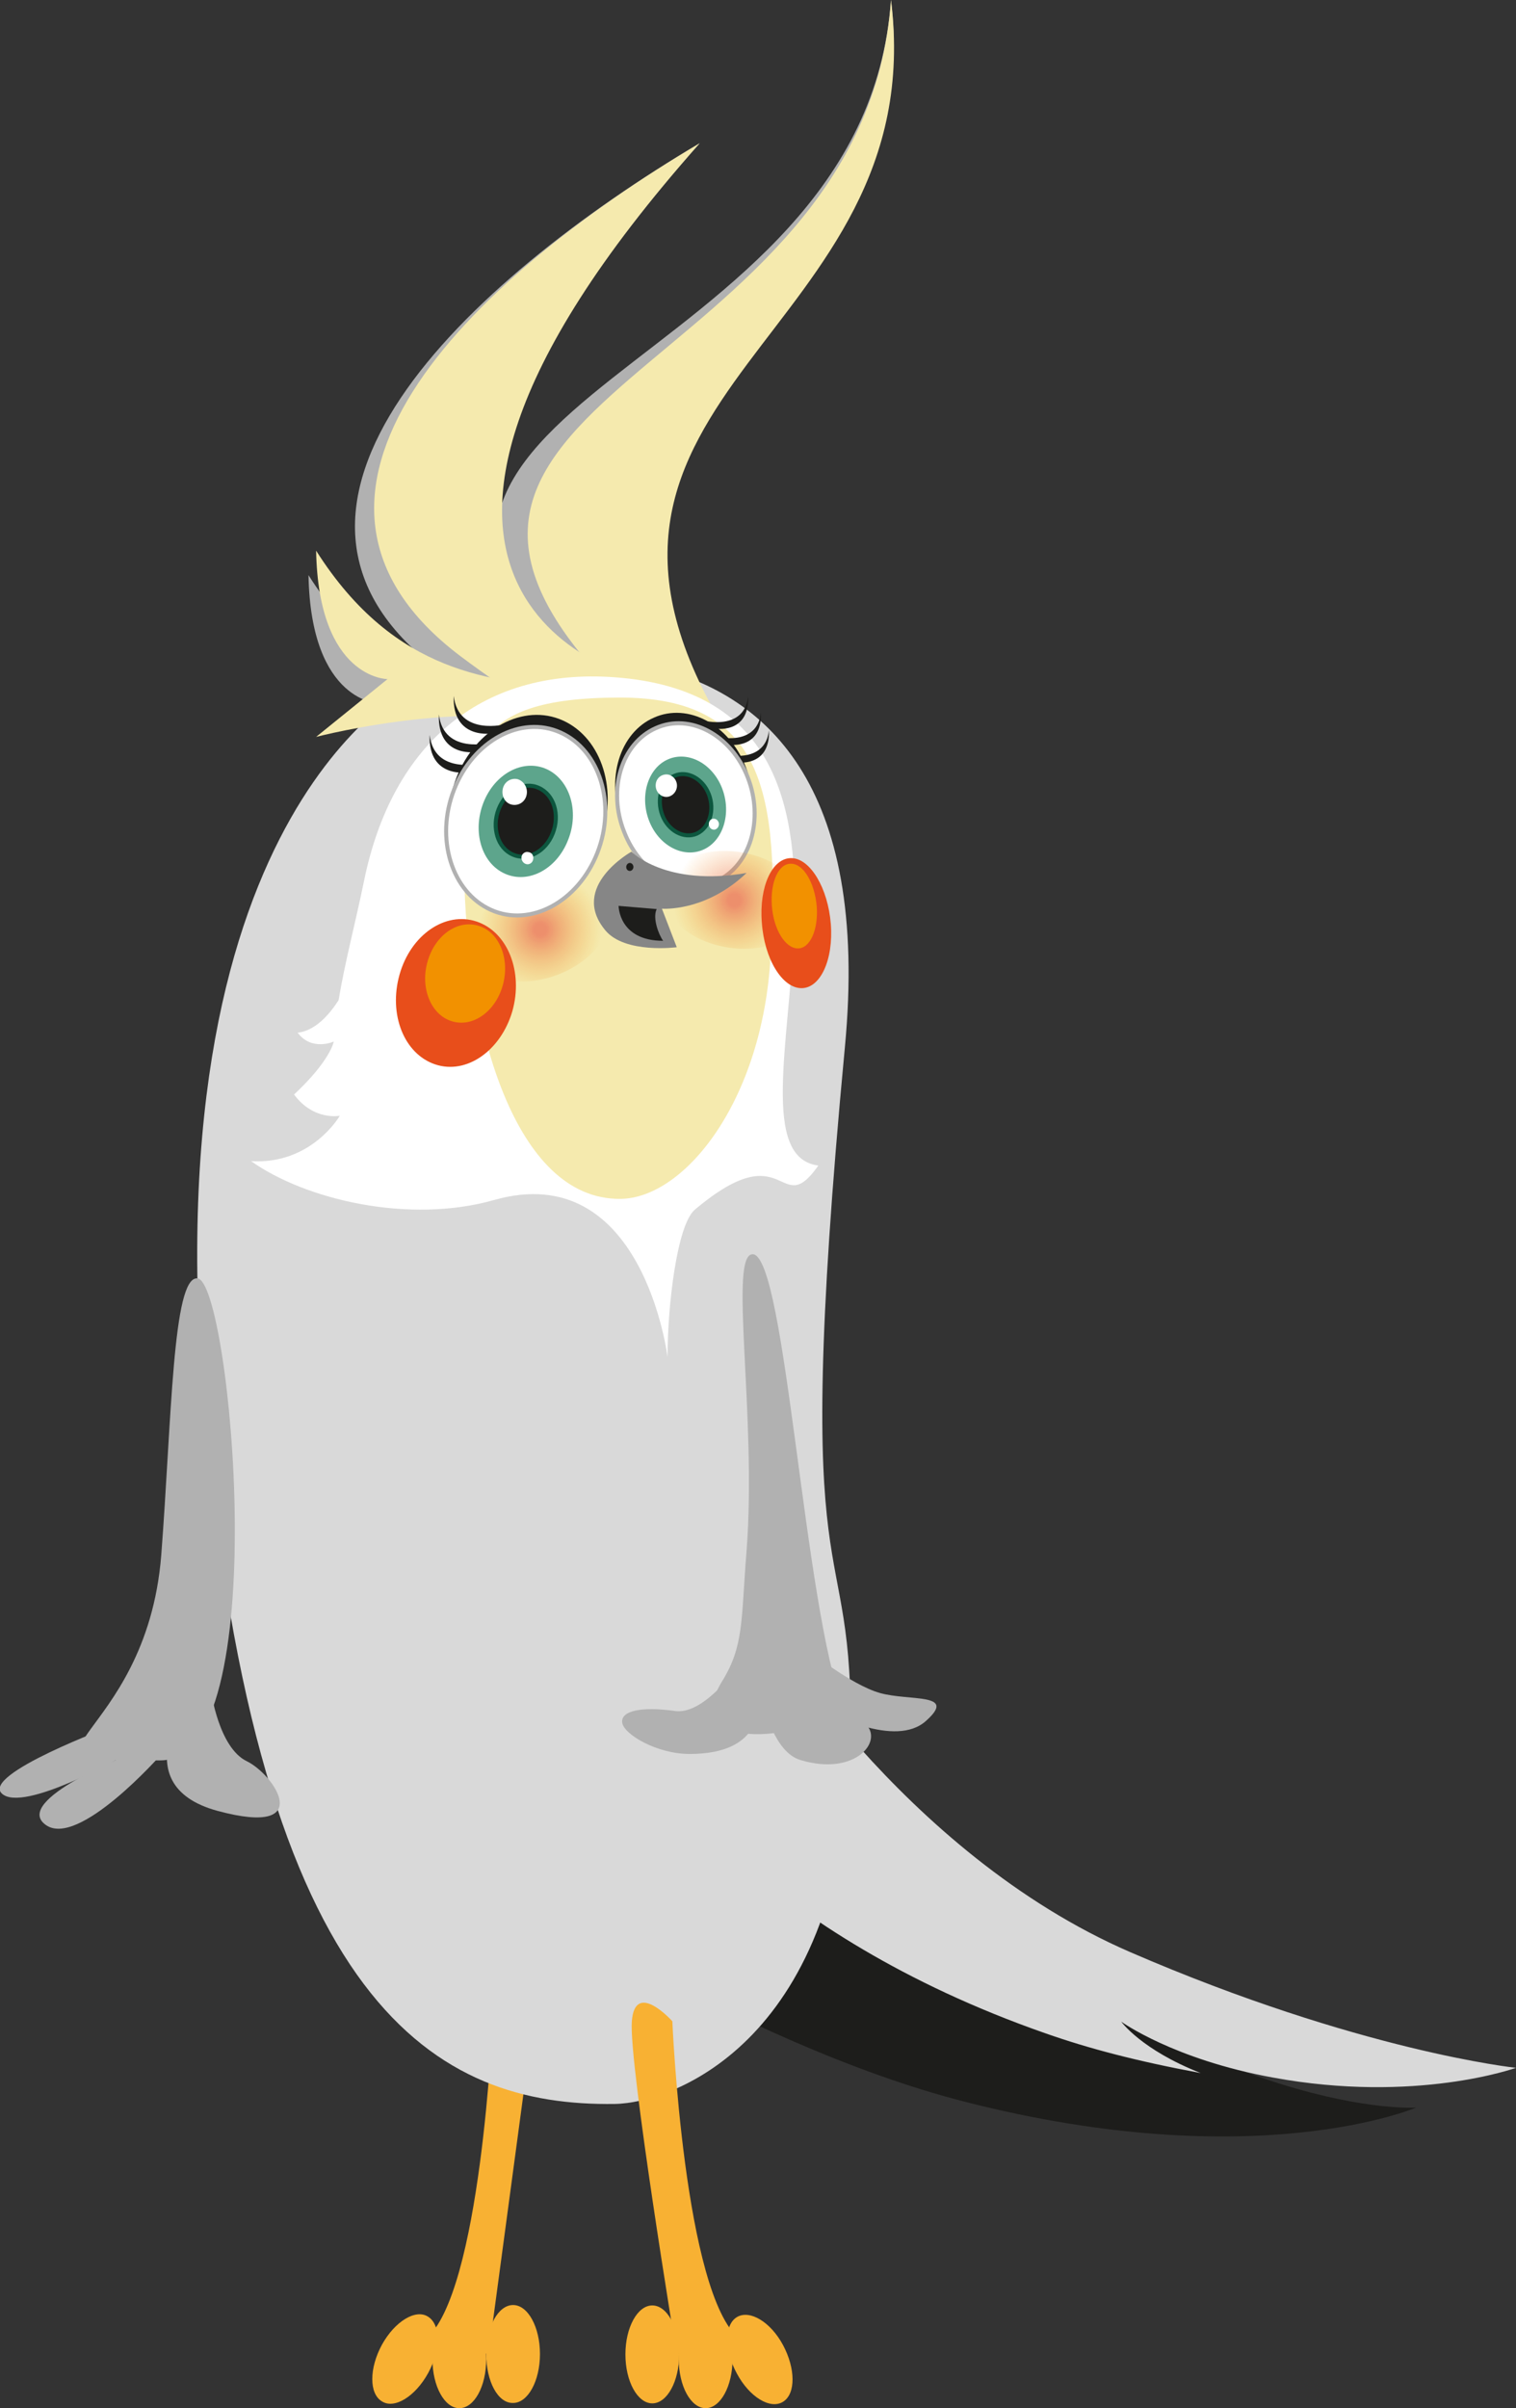 <?xml version="1.0" encoding="utf-8"?>
<!-- Generator: Adobe Illustrator 24.0.0, SVG Export Plug-In . SVG Version: 6.00 Build 0)  -->
<svg version="1.1" id="Слой_1" xmlns="http://www.w3.org/2000/svg" xmlns:xlink="http://www.w3.org/1999/xlink" x="0px" y="0px"
	 viewBox="0 0 377.9 600" style="enable-background:new 0 0 377.9 600;" xml:space="preserve">
<rect x="0" y="0" width="377.9" height="600" fill="#333333" stroke="none"/>
<style type="text/css">
	.st0{fill:#F8B133;}
	.st1{fill:#1D1D1B;}
	.st2{fill:#D9D9D9;}
	.st3{fill:#B1B1B1;}
	.st4{fill:#F5EAAE;}
	.st5{fill:#FFFFFF;}
	.st6{fill:#FFFFFF;stroke:#B1B1B1;stroke-miterlimit:10;}
	.st7{fill:#5DA58C;}
	.st8{fill:#1D1D1B;stroke:#0C563E;stroke-miterlimit:10;}
	.st9{fill:url(#_x30_2_15_);}
	.st10{fill:url(#_x30_1_15_);}
	.st11{fill:#E84E1B;}
	.st12{fill:#F29100;}
	.st13{fill:#868686;}
</style>
<g id="paw-left">
	<path id="_x30_4_7_" class="st0" d="M122.8,503.7h10.1l-11,81.9c0,0-12.2,14.5-15.9-2.7C119.9,571.7,122.8,503.7,122.8,503.7z"/>
	<path id="_x30_3_9_" class="st0" d="M121.2,586.5c0-6.8,3-12.2,6.7-12.2c3.7,0,6.7,5.5,6.7,12.2s-3,12.2-6.7,12.2
		C124.1,598.8,121.2,593.3,121.2,586.5z"/>
	<path id="_x30_2_14_" class="st0" d="M107.8,587.8c0-6.8,3-12.2,6.7-12.2s6.7,5.5,6.7,12.2c0,6.8-3,12.2-6.7,12.2
		S107.8,594.5,107.8,587.8z"/>
	<path id="_x30_1_14_" class="st0" d="M95.2,584.2c3.2-5.8,8.4-9,11.5-7c3.2,2,3.2,8.3,0,14.1c-3.2,5.8-8.4,9-11.5,7
		C92,596.4,92,590.1,95.2,584.2z"/>
</g>
<g id="tail_1_">
	<path id="_x30_2_13_" class="st1" d="M184.2,421.8c0,0-11.6,2.5,43.8,46.1c77,60.7,125,57.2,125,57.2s-39.8,17.1-112.3-1.4
		c-57-14.5-120-57.1-120-57.1L184.2,421.8z"/>
	<path id="_x30_1_13_" class="st2" d="M189.9,403.3c0,0,34.8,58.4,91.9,83.1s96.1,28.8,96.1,28.8s-25,9-60.7,2.4
		c-24.7-4.5-37.7-13.9-37.7-13.9s5,7,19.8,12.8c-15.7-2.9-27.9-6.1-38.7-9.9c-71.6-25-97.7-66.2-97.7-66.2L189.9,403.3z"/>
</g>
<path id="body" class="st2" d="M210.6,261c-13.9,147.1,2.5,114.9,1.4,173.4c-1.4,73.5-43.9,89.6-58.8,89.8
	c-43.7,0.6-89.1-22.7-102.3-173.5s53-180.5,53-180.5S223.2,128.8,210.6,261z"/>
<g id="hairstyle">
	<path id="_x30_6" class="st3" d="M94.7,175.3c0,0-17.2,0-17.8-32c19.8,31.2,44.3,32.4,63.6,34.3C125.2,177.5,94.7,175.3,94.7,175.3
		z"/>
	<path id="_x30_5" class="st3" d="M108.9,166.6C56,126.7,116,70.2,174.4,35.7C72.8,150.2,154,172.4,154,172.4
		S128.3,173.8,108.9,166.6z"/>
	<path id="_x30_4" class="st3" d="M145.7,173.9C69,97.9,215.4,95.4,222.1,0c10.5,84.3-103.1,89.2-52.7,173.3
		C160.3,174.1,156.1,175.1,145.7,173.9z"/>
	<path id="_x30_3" class="st4" d="M154.8,173.9C78,97.9,215.4,95.4,222.1,0c10.5,84.3-92.1,97.1-41.7,181.2
		C171,177.5,165.3,175.3,154.8,173.9z"/>
	<path id="_x30_2" class="st4" d="M114.8,163.5c-52.9-39.9,1.2-93.2,59.6-127.8c-101.6,114.5-14.5,133.6-14.5,133.6
		S167.8,203.3,114.8,163.5z"/>
	<path id="_x30_1" class="st4" d="M149,183.6c-24.7-11.9-70.2,0-70.2,0l17.8-14.4c0,0-17.2,0-17.8-32c19.8,31.2,44.3,32.4,63.6,34.3
		C145.1,176.4,145.1,178,149,183.6z"/>
</g>
<g id="paw-right">
	<path id="_x30_4_6_" class="st0" d="M184.4,582.8c-3.7,17.2-15.9,2.7-15.9,2.7s-11.8-71.5-11-81.9s10.1,0,10.1,0
		S170.5,571.7,184.4,582.8z"/>
	<path id="_x30_3_8_" class="st0" d="M195.2,598.4c-3.2,2-8.4-1.2-11.5-7c-3.2-5.8-3.2-12.2,0-14.1s8.4,1.2,11.5,7
		S198.4,596.4,195.2,598.4z"/>
	<path id="_x30_2_12_" class="st0" d="M175.9,600c-3.7,0-6.7-5.5-6.7-12.2c0-6.8,3-12.2,6.7-12.2c3.7,0,6.7,5.5,6.7,12.2
		C182.6,594.5,179.6,600,175.9,600z"/>
	<path id="_x30_1_12_" class="st0" d="M162.6,598.8c-3.7,0-6.7-5.5-6.7-12.2s3-12.2,6.7-12.2c3.7,0,6.7,5.5,6.7,12.2
		S166.3,598.8,162.6,598.8z"/>
</g>
<g id="wings">
	<g id="right_1_">
		<path id="_x30_4_5_" class="st3" d="M210.3,425.6c-16.1,10-40,8.9-30.3-6.7c5.5-8.9,4.7-15.2,6.1-32.5c2.6-33.7-4.6-74.3,1.6-73.9
			C195.9,313.2,200.4,400.8,210.3,425.6z"/>
		<path id="_x30_3_7_" class="st3" d="M201.6,411.2c0,0,10.4,8.5,17.7,10.6c7.4,2.1,19.4-0.1,11.6,6.9c-7.7,7.1-24.7-2.3-24.7-2.3
			l-9.9-9.9L201.6,411.2z"/>
		<path id="_x30_2_11_" class="st3" d="M197.1,418.8l5.6,8.9c0,0,8-2.5,12.9,1.7s-2.3,13.3-16.1,9.1c-6.4-1.9-8.9-13-8.9-13
			L197.1,418.8z"/>
		<path id="_x30_1_11_" class="st3" d="M188.8,425.1c0,0,1.3,11.9-16.9,11.9c-8.2,0-16.4-4.9-16.8-7.8c-0.4-2.9,4.6-4.1,13.2-2.9
			c8.6,1.2,19.1-16,19.1-16L188.8,425.1z"/>
	</g>
	<g id="left_1_">
		<path id="_x30_4_4_" class="st3" d="M40.1,438.6c-43.4,0.4-3.6-3.7,0.1-51.2c2.6-33.7,2.8-69.4,9-68.9
			C57.5,319,68.8,438.3,40.1,438.6z"/>
		<path id="_x30_3_6_" class="st3" d="M30.2,437.8c0,0-24.4,13.9-29.7,9.1S28,430,28,430L30.2,437.8z"/>
		<path id="_x30_2_10_" class="st3" d="M40.3,437c0,0-20.9,23.8-29,17.6C3.1,448.5,32.5,437,32.5,437H40.3z"/>
		<path id="_x30_1_10_" class="st3" d="M52.6,421.3c0,0,1.9,14.1,8.9,17.5c7,3.4,17.3,19-7.2,12.4s-6-30-6-30H52.6z"/>
	</g>
</g>
<g id="head">
	<path id="_x30_2_1_" class="st5" d="M204,290.4c-9.9,14-7.7-8.5-30.8,11c-4.4,3.7-6.8,23.7-6.8,36.7c0,0-6.1-49.7-43.3-39.1
		c-21.2,6-47-0.1-60.5-9.7c15.1,0.9,22.1-11.3,22.1-11.3s-6.5,1.3-11.4-5.3c9-8.4,9.9-13.1,9.9-13.2c0,0,0,0,0,0c0,0-5.5,2.5-9-2.2
		c4.4-0.5,7.9-4.5,10.2-8.1c1.6-9.6,4.3-19.7,6.3-29.5c7-34.7,29.9-54.1,64.4-50.8C233.1,176.4,175.1,286.7,204,290.4z"/>
	<path id="_x30_1_1_" class="st4" d="M115.8,221c-1-33.2,0.4-47.1,38.5-47.2c36.2-0.1,40.1,23.8,37.8,64.3
		c-2,36.3-21.5,60.5-37.5,60.6C128.2,298.9,116.8,255.5,115.8,221z"/>
	<g id="eye-right">
		<g id="eyelashes_1_">
			<path id="_x30_3_5_" class="st1" d="M178,181.5l-2.8-2c0,0,10.3,2.8,11.3-6C186.8,183.2,178,181.5,178,181.5z"/>
			<path id="_x30_2_9_" class="st1" d="M181.2,185.5l-2.8-2c0,0,10.3,2.8,11.3-6C190,187.2,181.2,185.5,181.2,185.5z"/>
			<path id="_x30_1_9_" class="st1" d="M183.2,189.9l-2.8-2c0,0,10.3,2.8,11.3-6C192,191.6,183.2,189.9,183.2,189.9z"/>
		</g>
		<path id="_x30_2_8_" class="st1" d="M163,178.8c8.5-3.8,18.8,1.7,22.9,12.3c4.1,10.5,0.6,22.1-7.9,25.9
			c-8.5,3.8-18.8-1.7-22.9-12.3C150.9,194.1,154.5,182.5,163,178.8z"/>
		<path id="_x30_1_8_" class="st6" d="M163.5,181.4c8.5-3.8,18.8,1.7,22.9,12.3c4.1,10.5,0.6,22.1-7.9,25.9
			c-8.5,3.8-18.8-1.7-22.9-12.3C151.4,196.8,154.9,185.2,163.5,181.4z"/>
		<g id="pupil_1_">
			<path id="_x30_4_3_" class="st7" d="M166.5,189.2c5-2.2,11.1,1,13.5,7.2c2.4,6.2,0.3,13.1-4.7,15.3c-5,2.2-11.1-1-13.5-7.2
				C159.4,198.3,161.5,191.4,166.5,189.2z"/>
			<path id="_x30_3_4_" class="st8" d="M168.1,193.3c3.2-1.4,7.1,0.7,8.6,4.6s0.2,8.3-3,9.8c-3.2,1.4-7.1-0.7-8.6-4.6
				C163.6,199.1,164.9,194.7,168.1,193.3z"/>
		</g>
		<g id="light_1_">
			<path id="_x30_2_7_" class="st5" d="M165.6,193c1.4-0.3,2.8,0.7,3.1,2.2c0.3,1.5-0.7,3-2.1,3.3c-1.4,0.3-2.8-0.7-3.1-2.2
				C163.2,194.7,164.1,193.3,165.6,193z"/>
			<path id="_x30_1_7_" class="st5" d="M177.7,204c0.7-0.1,1.3,0.3,1.5,1.1c0.1,0.7-0.3,1.4-1,1.6c-0.7,0.1-1.3-0.3-1.5-1.1
				C176.6,204.8,177,204.1,177.7,204z"/>
		</g>
	</g>
	<g id="blush">
		<radialGradient id="_x30_2_15_" cx="134.694" cy="231.62" r="15.245" gradientUnits="userSpaceOnUse">
			<stop  offset="9.625669e-02" style="stop-color:#E5332A;stop-opacity:0.5"/>
			<stop  offset="1" style="stop-color:#F29100;stop-opacity:0"/>
		</radialGradient>
		<path id="_x30_2_6_" class="st9" d="M151.5,225.4c2.3,6.2-3.3,14-12.6,17.5c-9.3,3.5-18.7,1.2-21-4.9c-2.3-6.2,3.3-14,12.6-17.5
			S149.2,219.2,151.5,225.4z"/>
		<radialGradient id="_x30_1_15_" cx="183.036" cy="224.267" r="15.244" gradientUnits="userSpaceOnUse">
			<stop  offset="9.625669e-02" style="stop-color:#E5332A;stop-opacity:0.5"/>
			<stop  offset="1" style="stop-color:#F29100;stop-opacity:0"/>
		</radialGradient>
		<path id="_x30_1_6_" class="st10" d="M200.7,227.3c-1.1,6.5-10,10.4-19.7,8.7c-9.8-1.7-16.7-8.4-15.6-14.9
			c1.1-6.5,10-10.4,19.7-8.7S201.8,220.8,200.7,227.3z"/>
	</g>
	<g id="cheeks">
		<g id="right">
			<path id="_x30_4_2_" class="st11" d="M207.1,230.2c0.7,8.9-2.6,16.1-7.4,16c-4.8-0.1-9.2-7.4-9.8-16.4c-0.7-8.9,2.6-16.1,7.4-16
				C202,213.9,206.4,221.3,207.1,230.2z"/>
			<path id="_x30_3_3_" class="st12" d="M203.6,225.9c0.4,5.8-1.7,10.5-4.8,10.4c-3.1-0.1-6-4.8-6.4-10.7s1.7-10.5,4.8-10.4
				C200.3,215.2,203.1,220,203.6,225.9z"/>
		</g>
		<g id="left">
			<path id="_x30_2_5_" class="st11" d="M127.7,252c-2.9,9.8-11.4,15.8-19.2,13.2s-11.7-12.5-8.9-22.4s11.4-15.8,19.2-13.2
				S130.5,242.2,127.7,252z"/>
			<path id="_x30_1_5_" class="st12" d="M125.3,245.6c-1.9,6.6-7.6,10.5-12.8,8.8c-5.2-1.7-7.8-8.4-5.9-14.9
				c1.9-6.6,7.6-10.5,12.8-8.8C124.5,232.3,127.2,239,125.3,245.6z"/>
		</g>
	</g>
	<g id="nose">
		<path id="nose_1_" class="st13" d="M157.4,212.2c0,0,8.5,8.8,28.7,5.3c-10.3,9.8-21.1,8.9-21.1,8.9l3.7,9.6c0,0-12.9,1.7-17.8-4.2
			C141.8,220.9,157.4,212.2,157.4,212.2z"/>
		<path id="mouth" class="st1" d="M165.3,234.4c-11.1,0-11.1-8.7-11.1-8.7l9.5,0.8C162.6,228.7,164.2,232.9,165.3,234.4z"/>
		<path id="nostril" class="st1" d="M157.9,216c0,0.5-0.4,1-0.9,1s-0.9-0.4-0.9-1c0-0.5,0.4-1,0.9-1S157.9,215.5,157.9,216z"/>
	</g>
	<g id="eye-left">
		<g id="eyelashes">
			<path id="_x30_3_2_" class="st1" d="M113.1,173.4c1.2,10.2,13.1,7,13.1,7l-3.2,2.3C123,182.7,112.7,184.6,113.1,173.4z"/>
			<path id="_x30_2_3_" class="st1" d="M109.4,178c1.2,10.2,13.1,7,13.1,7l-3.2,2.3C119.3,187.3,109,189.3,109.4,178z"/>
			<path id="_x30_1_4_" class="st1" d="M107.1,183.1c1.2,10.2,13.1,7,13.1,7l-3.2,2.3C117,192.4,106.7,194.3,107.1,183.1z"/>
		</g>
		<path id="_x30_2_4_" class="st1" d="M149.5,209.5c-4.8,12.2-16.7,18.6-26.5,14.2c-9.9-4.4-14-17.8-9.2-30s16.7-18.6,26.5-14.2
			S154.3,197.3,149.5,209.5z"/>
		<path id="_x30_1_3_" class="st6" d="M148.9,212.5c-4.8,12.2-16.7,18.6-26.5,14.2s-14-17.8-9.2-30c4.8-12.2,16.7-18.6,26.5-14.2
			S153.7,200.3,148.9,212.5z"/>
		<g id="pupil">
			<path id="_x30_4_1_" class="st7" d="M141.6,209.3c-2.8,7.2-9.8,11-15.7,8.4s-8.2-10.5-5.4-17.7s9.8-11,15.7-8.4
				C142,194.2,144.5,202.1,141.6,209.3z"/>
			<path id="_x30_3_1_" class="st8" d="M137.8,207.6c-1.8,4.6-6.3,7-10,5.3c-3.7-1.6-5.3-6.7-3.5-11.3c1.8-4.6,6.3-7,10-5.3
				C138.1,198,139.6,203,137.8,207.6z"/>
		</g>
		<g id="light">
			<path id="_x30_2_2_" class="st5" d="M131.3,197.9c-0.3,1.8-1.9,2.9-3.6,2.6c-1.7-0.3-2.7-2-2.4-3.8c0.3-1.8,1.9-2.9,3.6-2.6
				C130.5,194.5,131.6,196.2,131.3,197.9z"/>
			<path id="_x30_1_2_" class="st5" d="M132.9,214.1c-0.1,0.8-0.9,1.4-1.7,1.2c-0.8-0.2-1.3-1-1.2-1.8c0.1-0.8,0.9-1.4,1.7-1.2
				C132.6,212.4,133.1,213.2,132.9,214.1z"/>
		</g>
	</g>
</g>
</svg>
